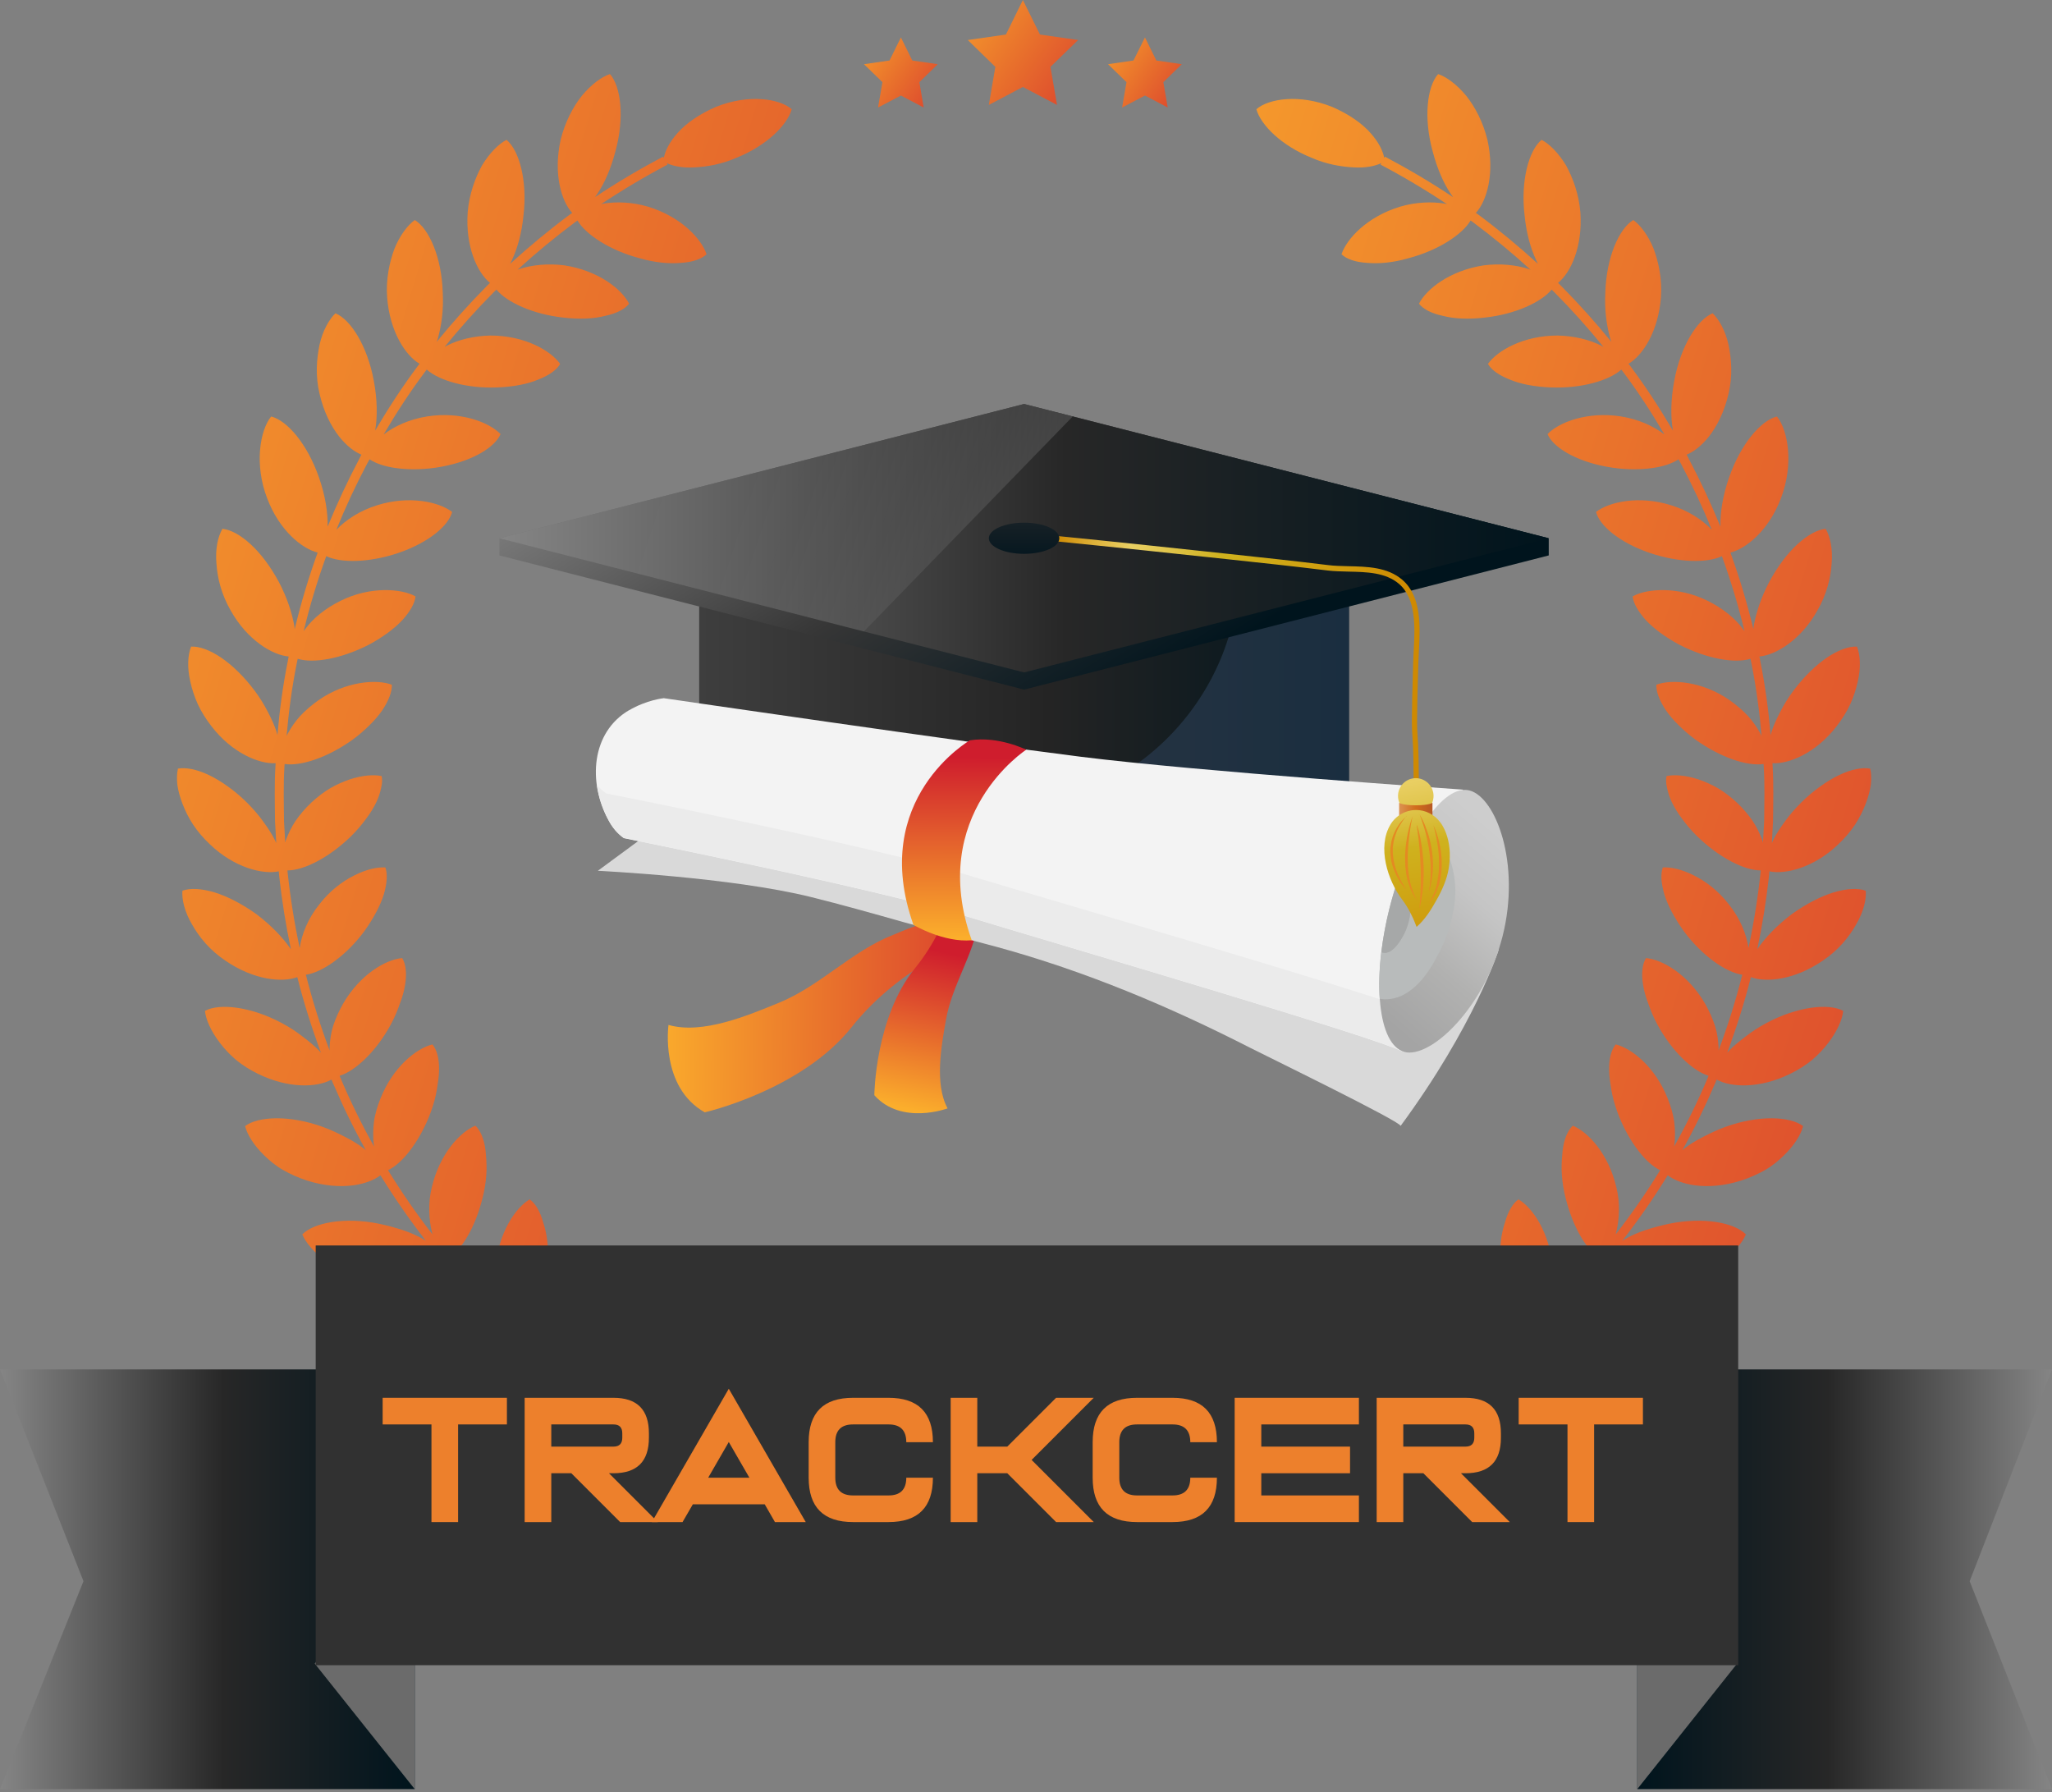 <svg width="631" height="551" viewBox="0 0 631 551" fill="none" xmlns="http://www.w3.org/2000/svg">
<rect x="0" y="0" width="631" height="551" fill="#808080" stroke="none"/>
<path d="M575.206 236.352C572.719 235.86 569.251 236.536 565.537 238.316C563.664 239.206 561.731 240.373 559.766 241.785C557.771 243.197 555.745 244.885 553.811 246.819C551.878 248.752 550.22 250.686 548.839 252.62C547.427 254.554 546.168 256.457 545.278 258.268C545.125 258.605 545.002 258.912 544.848 259.219C544.971 256.979 545.094 254.769 545.217 252.528C545.278 246.88 545.432 241.232 545.094 235.584C545.094 235.277 545.063 234.97 545.033 234.663C550.036 234.97 558.416 231.563 564.739 223.337C566.458 221.127 567.9 218.825 568.975 216.492C570.018 214.19 570.755 211.888 571.246 209.678C572.29 205.257 572.044 201.359 571.031 198.812C568.484 198.689 565.199 199.886 561.761 202.219C558.354 204.551 554.763 207.989 551.479 212.379C549.852 214.558 548.501 216.768 547.427 218.886C546.322 221.004 545.37 223.061 544.756 224.994C544.634 225.363 544.572 225.67 544.48 226.038C543.835 218.456 542.823 210.875 541.318 203.416C541.318 203.416 541.257 203.17 541.257 203.047C541.196 202.679 541.134 202.311 541.042 201.942C541.042 201.942 541.042 201.881 541.042 201.85C546.046 201.421 553.781 196.786 558.845 187.731C561.669 182.85 562.958 177.755 563.235 173.273C563.634 168.761 562.774 164.955 561.393 162.591C558.876 162.837 555.776 164.525 552.706 167.349C549.637 170.173 546.659 174.102 544.05 178.921C541.503 183.74 540.029 188.375 539.293 192.396C539.231 192.765 539.231 193.102 539.17 193.44C537.267 185.459 534.903 177.601 532.11 169.897C536.99 168.7 543.928 163.021 547.611 153.291C551.663 142.854 549.852 132.295 546.414 128.059C541.441 129.318 535.302 136.501 531.711 146.783C529.746 152.401 528.948 157.649 529.04 161.916C526.155 154.856 522.932 147.95 519.371 141.197C519.371 141.197 519.31 141.074 519.279 141.013C519.065 140.644 518.911 140.245 518.696 139.877H518.665C518.665 139.877 518.635 139.846 518.604 139.816C520.783 138.956 523.208 137.084 525.48 134.26C528.027 131.006 530.268 126.555 531.527 121.092C532.847 115.567 532.448 110.41 531.527 105.99C530.544 101.57 528.58 98.224 526.646 96.321C521.919 98.285 516.854 106.358 514.859 116.978C513.754 122.841 513.693 128.151 514.43 132.387C510.409 125.573 506.111 118.943 501.353 112.589C501.169 112.344 500.985 112.098 500.77 111.852C505.129 109.305 509.948 101.907 510.746 91.44C511.145 85.854 510.071 80.728 508.505 76.492C506.817 72.348 504.454 69.248 502.244 67.651C497.885 70.291 493.987 79.07 493.649 89.844C493.342 95.338 494.048 100.127 495.153 104.056C495.245 104.455 495.399 104.762 495.521 105.13C490.702 99.206 485.607 93.528 480.235 88.094C480.235 88.094 480.02 87.88 479.898 87.757C479.652 87.511 479.407 87.266 479.161 87.02C479.161 87.02 479.1 87.02 479.1 86.989C483.029 83.828 486.712 75.816 485.975 65.288C485.515 59.763 483.735 54.79 481.555 50.831C479.222 47.025 476.46 44.231 474.035 43.003C470.137 46.226 467.558 55.527 468.817 66.209C469.339 71.673 470.689 76.4 472.408 80.052C472.562 80.451 472.776 80.758 472.93 81.127C467.067 75.786 460.959 70.721 454.605 65.994C454.359 65.81 454.114 65.656 453.838 65.472C457.245 61.727 459.67 53.286 457.398 43.003C456.078 37.663 453.653 32.905 450.829 29.405C447.975 25.968 444.813 23.635 442.235 22.775C438.858 26.551 437.692 36.158 440.547 46.533C441.928 51.813 443.892 56.356 446.164 59.671C446.379 60.008 446.593 60.285 446.839 60.622C440.086 56.11 433.057 51.966 425.874 48.16L425.659 48.559C425.23 46.288 423.879 43.648 421.516 40.977C418.784 37.847 414.671 35.053 409.667 32.874C399.507 28.792 390.023 30.357 386.339 33.58C387.69 38.43 394.013 44.753 403.283 48.498C407.887 50.524 412.491 51.291 416.42 51.475C419.766 51.659 422.682 51.138 424.769 50.155L424.524 50.616C431.553 54.33 438.367 58.382 444.997 62.802C444.721 62.74 444.476 62.648 444.199 62.587C440.209 61.973 435.421 62.096 430.448 63.569C420.38 66.669 414.118 73.391 412.522 78.18C414.026 79.623 416.758 80.605 420.349 80.82C423.879 81.127 428.238 80.82 433.18 79.377C442.173 77.013 449.663 72.133 452.211 67.805C452.456 67.959 452.671 68.143 452.917 68.296C459.086 72.9 465.011 77.781 470.689 82.968C470.474 82.876 470.259 82.784 470.014 82.692C466.177 81.464 461.358 80.942 456.262 81.587C445.826 83.183 438.613 88.892 436.341 93.374C437.631 95.031 440.178 96.382 443.708 97.119C447.115 98.009 451.535 98.254 456.6 97.641C465.809 96.658 473.943 92.944 477.135 89.046C477.381 89.291 477.657 89.537 477.902 89.783C483.243 95.154 488.308 100.802 493.097 106.696C492.882 106.573 492.636 106.419 492.421 106.297C488.861 104.455 484.134 103.288 479.007 103.166C468.479 103.166 460.468 107.77 457.552 111.883C458.565 113.725 460.959 115.413 464.274 116.702C467.497 118.084 471.917 118.943 476.951 119.127C486.252 119.495 494.815 117.009 498.56 113.633C498.744 113.848 498.929 114.093 499.082 114.308C503.717 120.478 507.922 126.954 511.821 133.585C508.505 131.037 503.87 128.888 498.376 128.029C488.032 126.433 479.345 129.87 475.877 133.462C477.473 137.329 484.072 141.657 494.017 143.499C498.959 144.42 503.84 144.512 507.953 143.929C511.391 143.468 514.215 142.517 516.149 141.228C516.363 141.627 516.609 142.026 516.824 142.425C520.354 149.086 523.546 155.931 526.401 162.898C523.485 159.859 519.218 157.005 513.846 155.347C503.901 152.216 494.723 154.365 490.794 157.404C491.807 161.456 497.701 166.704 507.247 169.989C516.179 173.028 524.958 173.181 529.501 171.002C532.233 178.553 534.566 186.257 536.438 194.054C536.284 193.808 536.1 193.593 535.916 193.348C533.583 190.156 529.808 187.055 525.142 184.753C520.538 182.451 515.78 181.5 511.698 181.438C507.646 181.377 504.239 182.144 502.059 183.372C502.244 185.459 503.717 187.976 506.05 190.616C508.475 193.225 512.035 195.895 516.455 198.259C524.866 202.556 533.461 204.06 538.28 202.556C538.341 202.955 538.464 203.324 538.525 203.723C540.029 211.182 541.042 218.702 541.687 226.284C541.533 226.007 541.441 225.731 541.288 225.455C540.305 223.705 539.108 221.894 537.543 220.175C535.947 218.456 534.044 216.83 531.926 215.325C527.69 212.348 523.178 210.721 519.157 210.046C515.136 209.371 511.667 209.647 509.334 210.537C509.242 212.624 510.255 215.325 512.189 218.272C513.202 219.746 514.46 221.28 516.026 222.815C517.56 224.35 519.279 225.885 521.336 227.389C529.04 232.914 537.267 235.646 542.301 234.909C542.301 235.216 542.331 235.523 542.362 235.799C542.7 241.355 542.546 246.941 542.485 252.528C542.362 254.707 542.239 256.887 542.117 259.066C542.024 258.759 541.963 258.452 541.84 258.145C541.134 256.273 540.213 254.308 538.924 252.374C537.574 250.441 535.978 248.538 534.074 246.757C532.171 244.977 530.207 243.504 528.242 242.337C526.216 241.171 524.16 240.281 522.257 239.636C518.389 238.377 514.921 238.101 512.465 238.623C512.25 239.636 512.281 240.864 512.619 242.214C512.895 243.596 513.355 245.1 514.123 246.696C514.89 248.292 515.934 250.011 517.254 251.76C518.543 253.51 520.016 255.29 521.827 257.071C528.611 263.701 536.377 267.63 541.441 267.63C541.441 267.722 541.441 267.845 541.411 267.937C540.582 275.856 539.323 283.714 537.666 291.48C537.052 287.305 535.179 282.456 531.557 277.974C528.396 273.892 524.528 270.976 520.876 269.165C517.254 267.323 513.846 266.556 511.329 266.709C510.593 268.673 510.808 271.59 511.79 274.966C512.833 278.373 514.951 282.363 517.837 286.385C523.423 293.905 530.759 299 535.763 299.706C533.767 307.595 531.312 315.391 528.457 323.004C528.457 322.605 528.488 322.206 528.457 321.807C528.334 319.811 528.089 317.693 527.383 315.453C526.646 313.212 525.633 310.91 524.344 308.638C519.095 299.583 511.176 295.01 506.142 294.58C505.037 296.391 504.669 299.246 505.252 302.776C505.528 304.556 506.05 306.49 506.848 308.546C507.554 310.603 508.413 312.721 509.61 314.931C514.031 323.188 520.569 329.327 525.388 330.77C525.326 330.892 525.296 331.015 525.234 331.169C522.165 338.474 518.666 345.595 514.798 352.532C514.859 352.164 514.89 351.796 514.951 351.397C515.136 349.401 515.105 347.222 514.829 344.951C514.552 342.679 513.785 340.193 512.833 337.768C508.966 328.007 501.753 322.328 496.841 321.131C495.491 322.758 494.723 325.521 494.815 329.112C494.815 330.892 495.153 332.949 495.491 335.036C495.828 337.123 496.442 339.395 497.302 341.789C499.021 346.547 501.446 350.813 503.993 354.067C506.173 356.86 508.413 358.794 510.501 359.807C506.295 366.652 501.722 373.252 496.811 379.575C496.872 379.298 496.964 379.022 497.025 378.746C497.486 376.781 497.793 374.633 497.824 372.331C497.885 370.029 497.67 367.604 497.025 364.995C494.601 354.712 488.308 348.02 483.642 346.117C482.108 347.529 480.941 350.2 480.512 353.76C480.327 355.571 480.174 357.536 480.205 359.654C480.266 361.802 480.512 364.135 481.033 366.621C483.029 375.922 487.172 383.504 491.347 386.358C491.04 386.727 490.733 387.126 490.395 387.525C485.576 393.203 480.45 398.606 475.079 403.762C476.767 399.926 477.749 394.922 477.442 389.489C476.491 378.93 471.272 371.318 466.944 368.77C465.225 369.967 463.721 372.453 462.77 375.922C461.634 379.237 461.051 383.596 461.327 388.722C461.695 393.909 462.586 398.514 464.028 402.35C465.256 405.604 466.852 408.213 468.54 409.779C462.586 415.027 456.355 419.969 449.878 424.574C450.001 424.39 450.123 424.236 450.246 424.052C452.241 420.522 453.776 415.948 454.206 410.822C454.697 405.758 453.684 400.846 452.303 397.071C450.86 393.265 448.896 390.379 446.931 388.814C445.028 389.704 443.34 392.16 441.682 395.229C440.086 398.391 438.889 402.657 438.459 407.783C437.446 417.023 439.319 425.648 442.48 429.608C442.358 429.7 442.235 429.761 442.112 429.853C423.48 441.916 403.099 451.217 381.704 457.233L382.472 459.904C403.743 453.918 424.063 444.71 442.665 432.8C442.971 432.616 443.278 432.401 443.616 432.217C443.708 432.155 443.831 432.094 443.923 432.033C443.923 432.033 443.984 431.971 444.015 431.971C446.287 436.453 453.377 441.824 463.783 443.359C469.246 444.034 474.495 443.359 478.793 442.07C483.182 440.842 486.282 438.479 488.001 436.391C486.835 434.12 484.134 431.879 480.389 430.099C476.613 428.257 471.978 427.091 466.453 426.354C460.989 425.709 456.109 425.986 452.211 426.937C451.75 427.029 451.351 427.152 450.922 427.275C457.674 422.486 464.182 417.36 470.382 411.866C471.733 413.769 474.066 415.703 477.35 417.238C481.095 419.018 486.098 420.338 491.592 420.154C497.118 420.031 502.244 418.65 506.357 416.746C510.286 414.659 513.202 412.05 514.583 409.717C511.606 405.604 502.52 402.412 491.838 403.026C485.73 403.149 480.573 404.376 476.644 406.095C482.169 400.816 487.449 395.229 492.421 389.428C492.421 389.428 492.452 389.397 492.483 389.366C492.79 388.998 493.097 388.66 493.403 388.292H493.373C493.373 388.292 493.373 388.231 493.403 388.231C496.872 391.853 505.436 395.045 515.596 393.234C518.328 392.774 520.937 392.037 523.331 391.085C525.725 390.134 527.905 388.998 529.685 387.678C533.307 385.038 535.824 382.061 536.868 379.544C533.338 375.922 523.853 374.111 513.294 376.26C510.685 376.812 508.168 377.487 505.866 378.255C503.564 379.022 501.538 379.943 499.757 380.956C499.42 381.14 499.143 381.355 498.837 381.539C503.87 375.063 508.536 368.34 512.833 361.373C514.675 362.785 517.591 363.951 521.09 364.442C525.173 364.995 530.115 364.688 535.456 362.969C538.126 362.109 540.582 361.004 542.822 359.715C545.063 358.426 546.874 356.891 548.501 355.326C551.724 352.195 553.811 348.88 554.456 346.24C550.435 343.201 540.735 342.802 530.575 346.485C527.997 347.406 525.787 348.511 523.607 349.616C521.428 350.721 519.525 351.918 517.929 353.146C517.714 353.33 517.53 353.484 517.315 353.668C520.998 347.099 524.313 340.316 527.26 333.409H527.291C527.444 333.072 527.567 332.703 527.721 332.335C527.751 332.243 527.813 332.151 527.843 332.028C527.843 332.028 527.843 331.967 527.874 331.936C532.294 334.392 541.042 334.791 550.466 330.186C552.983 328.959 555.315 327.485 557.28 325.858C559.183 324.232 560.841 322.451 562.191 320.671C564.923 317.11 566.519 313.55 566.795 310.818C562.375 308.393 552.706 309.467 543.16 314.563C540.766 315.852 538.648 317.233 536.776 318.706C534.872 320.149 533.092 321.592 531.68 323.065C531.465 323.28 531.343 323.464 531.128 323.679C533.952 316.067 536.407 308.331 538.402 300.443C543.129 302.192 551.878 301.302 560.503 295.378C565.23 292.217 568.545 288.196 570.755 284.267C573.057 280.368 573.947 276.593 573.732 273.861C571.338 273.001 567.839 273.186 563.849 274.383C559.889 275.611 555.5 277.851 551.018 281.044C546.383 284.543 542.761 288.349 540.367 291.879C541.932 284.481 543.129 276.992 543.958 269.502C544.02 269.103 544.05 268.673 544.081 268.244C544.081 268.152 544.081 268.09 544.081 267.998C544.081 267.998 544.081 267.937 544.081 267.906C548.992 268.95 557.771 266.801 565.23 259.649C567.256 257.746 569.036 255.659 570.448 253.541C571.829 251.423 572.904 249.243 573.702 247.156C574.5 245.069 575.052 243.043 575.298 241.201C575.482 239.36 575.421 237.733 575.114 236.382L575.206 236.352Z" fill="url(#paint0_linear_54_1344)"/>
<path d="M54.587 236.352C57.073 235.86 60.542 236.536 64.256 238.316C66.128 239.206 68.062 240.373 70.026 241.785C72.022 243.197 74.048 244.885 75.981 246.819C77.915 248.752 79.573 250.686 80.954 252.62C82.366 254.554 83.624 256.457 84.515 258.268C84.668 258.606 84.791 258.912 84.944 259.219C84.822 256.979 84.699 254.769 84.576 252.528C84.515 246.88 84.361 241.232 84.699 235.584C84.699 235.277 84.73 234.97 84.76 234.663C79.757 234.97 71.377 231.563 65.054 223.337C63.335 221.127 61.892 218.825 60.818 216.492C59.774 214.19 59.038 211.888 58.547 209.678C57.503 205.258 57.748 201.359 58.761 198.812C61.309 198.689 64.594 199.886 68.031 202.219C71.439 204.552 75.03 207.989 78.314 212.379C79.941 214.558 81.292 216.768 82.366 218.886C83.471 221.004 84.422 223.061 85.036 224.994C85.159 225.363 85.221 225.67 85.313 226.038C85.957 218.456 86.97 210.875 88.474 203.416C88.474 203.416 88.536 203.17 88.536 203.047C88.597 202.679 88.658 202.311 88.751 201.942C88.751 201.942 88.751 201.881 88.751 201.85C83.747 201.421 76.012 196.786 70.947 187.731C68.123 182.85 66.834 177.755 66.558 173.273C66.159 168.761 67.018 164.955 68.4 162.591C70.917 162.837 74.017 164.525 77.086 167.349C80.156 170.173 83.133 174.102 85.742 178.921C88.29 183.74 89.763 188.375 90.5 192.396C90.561 192.765 90.561 193.102 90.623 193.44C92.526 185.459 94.889 177.601 97.683 169.897C92.802 168.7 85.865 163.021 82.182 153.291C78.13 142.854 79.941 132.295 83.379 128.059C88.352 129.318 94.49 136.501 98.082 146.783C100.046 152.401 100.844 157.649 100.752 161.916C103.638 154.856 106.861 147.95 110.421 141.197C110.421 141.197 110.483 141.074 110.513 141.013C110.697 140.644 110.882 140.245 111.097 139.877H111.127C111.127 139.877 111.158 139.846 111.189 139.816C109.009 138.956 106.584 137.084 104.313 134.26C101.765 131.006 99.525 126.555 98.266 121.092C96.946 115.567 97.345 110.41 98.266 105.99C99.248 101.57 101.213 98.224 103.146 96.321C107.874 98.285 112.938 106.358 114.933 116.979C116.038 122.841 116.1 128.152 115.363 132.387C119.384 125.573 123.681 118.943 128.439 112.589C128.623 112.344 128.808 112.098 129.022 111.852C124.664 109.305 119.845 101.907 119.047 91.44C118.648 85.854 119.722 80.728 121.287 76.492C122.976 72.348 125.339 69.248 127.549 67.652C131.908 70.291 135.806 79.07 136.144 89.844C136.451 95.338 135.745 100.127 134.64 104.056C134.548 104.455 134.394 104.762 134.271 105.13C139.09 99.206 144.186 93.528 149.557 88.094C149.557 88.094 149.772 87.88 149.895 87.757C150.141 87.511 150.386 87.266 150.632 87.02C150.632 87.02 150.693 87.02 150.693 86.989C146.764 83.828 143.081 75.817 143.817 65.288C144.278 59.763 146.058 54.79 148.238 50.831C150.57 47.025 153.333 44.231 155.758 43.003C159.656 46.226 162.234 55.527 160.976 66.209C160.454 71.673 159.104 76.4 157.385 80.052C157.231 80.451 157.016 80.758 156.863 81.127C162.726 75.786 168.834 70.721 175.188 65.994C175.433 65.81 175.679 65.656 175.955 65.472C172.548 61.727 170.123 53.286 172.395 43.003C173.714 37.663 176.139 32.905 178.963 29.405C181.818 25.968 184.98 23.635 187.558 22.775C190.934 26.551 192.101 36.158 189.246 46.533C187.865 51.813 185.9 56.356 183.629 59.671C183.414 60.008 183.199 60.285 182.954 60.622C189.707 56.11 196.736 51.966 203.918 48.16L204.133 48.559C204.563 46.288 205.914 43.648 208.277 40.978C211.009 37.847 215.122 35.053 220.125 32.874C230.285 28.792 239.77 30.357 243.454 33.58C242.103 38.43 235.78 44.753 226.51 48.498C221.906 50.524 217.301 51.291 213.372 51.475C210.027 51.659 207.111 51.138 205.023 50.155L205.269 50.616C198.24 54.33 191.425 58.382 184.795 62.802C185.072 62.74 185.317 62.648 185.593 62.587C189.584 61.973 194.372 62.096 199.345 63.569C209.413 66.669 215.675 73.391 217.271 78.18C215.767 79.623 213.035 80.605 209.443 80.82C205.914 81.127 201.555 80.82 196.613 79.377C187.619 77.014 180.13 72.133 177.582 67.805C177.336 67.959 177.122 68.143 176.876 68.296C170.706 72.9 164.782 77.781 159.104 82.968C159.318 82.876 159.533 82.784 159.779 82.692C163.616 81.464 168.435 80.942 173.53 81.587C183.967 83.183 191.18 88.892 193.451 93.374C192.162 95.032 189.614 96.382 186.085 97.119C182.677 98.009 178.257 98.254 173.193 97.641C163.984 96.658 155.85 92.944 152.658 89.046C152.412 89.292 152.136 89.537 151.89 89.783C146.549 95.154 141.485 100.802 136.696 106.696C136.911 106.573 137.157 106.419 137.371 106.297C140.932 104.455 145.659 103.289 150.785 103.166C161.314 103.166 169.325 107.77 172.241 111.883C171.228 113.725 168.834 115.413 165.519 116.702C162.296 118.084 157.876 118.943 152.842 119.127C143.541 119.496 134.977 117.009 131.232 113.633C131.048 113.848 130.864 114.093 130.711 114.308C126.076 120.478 121.87 126.954 117.972 133.585C121.287 131.037 125.922 128.888 131.417 128.029C141.761 126.433 150.448 129.87 153.916 133.462C152.32 137.329 145.721 141.657 135.775 143.499C130.833 144.42 125.953 144.512 121.84 143.929C118.402 143.468 115.578 142.517 113.644 141.228C113.429 141.627 113.184 142.026 112.969 142.425C109.439 149.086 106.247 155.931 103.423 162.898C106.339 159.86 110.605 157.005 115.977 155.347C125.922 152.216 135.1 154.365 139.029 157.404C138.016 161.456 132.123 166.705 122.576 169.989C113.644 173.028 104.865 173.181 100.323 171.002C97.591 178.553 95.258 186.257 93.385 194.054C93.539 193.808 93.723 193.593 93.907 193.348C96.24 190.156 100.016 187.055 104.681 184.753C109.286 182.451 114.043 181.5 118.126 181.438C122.177 181.377 125.585 182.144 127.764 183.372C127.58 185.459 126.137 187.976 123.774 190.616C121.349 193.225 117.788 195.896 113.368 198.259C104.958 202.556 96.363 204.06 91.544 202.556C91.482 202.955 91.36 203.324 91.298 203.723C89.794 211.182 88.781 218.702 88.137 226.284C88.29 226.007 88.382 225.731 88.536 225.455C89.518 223.705 90.715 221.894 92.28 220.175C93.877 218.456 95.78 216.83 97.898 215.326C102.134 212.348 106.646 210.721 110.667 210.046C114.688 209.371 118.156 209.647 120.489 210.537C120.581 212.624 119.568 215.325 117.635 218.272C116.622 219.746 115.363 221.28 113.798 222.815C112.263 224.35 110.544 225.885 108.487 227.389C100.783 232.914 92.557 235.646 87.523 234.909C87.523 235.216 87.492 235.523 87.461 235.799C87.124 241.355 87.277 246.941 87.338 252.528C87.461 254.707 87.584 256.887 87.707 259.066C87.799 258.759 87.86 258.452 87.983 258.145C88.689 256.273 89.61 254.308 90.899 252.374C92.25 250.441 93.846 248.538 95.749 246.757C97.652 244.977 99.617 243.504 101.581 242.337C103.607 241.171 105.663 240.281 107.567 239.636C111.434 238.377 114.903 238.101 117.358 238.623C117.573 239.636 117.542 240.864 117.205 242.214C116.929 243.596 116.468 245.1 115.701 246.696C114.933 248.292 113.89 250.011 112.57 251.761C111.281 253.51 109.807 255.29 107.996 257.071C101.213 263.701 93.447 267.63 88.382 267.63C88.382 267.722 88.382 267.845 88.413 267.937C89.242 275.856 90.5 283.714 92.158 291.48C92.772 287.305 94.644 282.456 98.266 277.974C101.428 273.892 105.295 270.976 108.948 269.165C112.57 267.323 115.977 266.556 118.494 266.709C119.231 268.673 119.016 271.59 118.034 274.966C116.99 278.373 114.872 282.363 111.987 286.385C106.4 293.905 99.064 299 94.061 299.706C96.056 307.595 98.511 315.391 101.366 323.004C101.366 322.605 101.335 322.206 101.366 321.807C101.489 319.811 101.735 317.693 102.441 315.453C103.177 313.212 104.19 310.91 105.479 308.638C110.728 299.583 118.648 295.01 123.681 294.58C124.787 296.391 125.155 299.246 124.572 302.776C124.295 304.556 123.774 306.49 122.976 308.546C122.27 310.603 121.41 312.721 120.213 314.931C115.793 323.188 109.255 329.327 104.436 330.77C104.497 330.892 104.528 331.015 104.589 331.169C107.659 338.474 111.158 345.595 115.025 352.532C114.964 352.164 114.933 351.796 114.872 351.397C114.688 349.402 114.719 347.222 114.995 344.951C115.271 342.679 116.038 340.193 116.99 337.768C120.858 328.007 128.071 322.328 132.982 321.131C134.333 322.758 135.1 325.521 135.008 329.112C135.008 330.892 134.67 332.949 134.333 335.036C133.995 337.123 133.381 339.395 132.522 341.789C130.803 346.547 128.378 350.813 125.83 354.067C123.651 356.86 121.41 358.794 119.323 359.807C123.528 366.652 128.102 373.252 133.013 379.575C132.951 379.298 132.859 379.022 132.798 378.746C132.337 376.781 132.031 374.633 132 372.331C131.938 370.029 132.153 367.604 132.798 364.995C135.223 354.712 141.515 348.02 146.181 346.117C147.716 347.529 148.882 350.2 149.312 353.76C149.496 355.571 149.65 357.536 149.619 359.654C149.557 361.802 149.312 364.135 148.79 366.621C146.795 375.922 142.651 383.504 138.477 386.358C138.783 386.727 139.09 387.126 139.428 387.525C144.247 393.203 149.373 398.606 154.745 403.762C153.057 399.926 152.074 394.922 152.381 389.489C153.333 378.93 158.551 371.318 162.879 368.77C164.598 369.967 166.102 372.453 167.054 375.922C168.189 379.237 168.773 383.596 168.496 388.722C168.128 393.909 167.238 398.514 165.795 402.35C164.567 405.604 162.971 408.213 161.283 409.779C167.238 415.028 173.469 419.969 179.946 424.574C179.823 424.39 179.7 424.236 179.577 424.052C177.582 420.522 176.047 415.948 175.618 410.822C175.126 405.758 176.139 400.846 177.521 397.071C178.963 393.265 180.928 390.379 182.892 388.814C184.795 389.704 186.484 392.16 188.141 395.229C189.737 398.391 190.934 402.657 191.364 407.784C192.377 417.023 190.505 425.648 187.343 429.608C187.466 429.7 187.589 429.761 187.711 429.853C206.343 441.916 226.725 451.217 248.119 457.233L247.352 459.904C226.08 453.918 205.76 444.71 187.159 432.8C186.852 432.616 186.545 432.401 186.207 432.217C186.115 432.155 185.992 432.094 185.9 432.033C185.9 432.033 185.839 431.971 185.808 431.971C183.537 436.453 176.446 441.824 166.041 443.359C160.577 444.034 155.328 443.359 151.031 442.07C146.641 440.842 143.541 438.479 141.822 436.391C142.989 434.12 145.69 431.879 149.435 430.099C153.21 428.257 157.845 427.091 163.37 426.354C168.834 425.709 173.714 425.986 177.613 426.937C178.073 427.029 178.472 427.152 178.902 427.275C172.149 422.486 165.642 417.36 159.441 411.866C158.091 413.769 155.758 415.703 152.473 417.238C148.729 419.018 143.725 420.338 138.231 420.154C132.706 420.031 127.58 418.65 123.467 416.746C119.538 414.659 116.622 412.05 115.24 409.717C118.218 405.604 127.304 402.412 137.985 403.026C144.094 403.149 149.25 404.376 153.179 406.095C147.654 400.816 142.375 395.229 137.402 389.428C137.402 389.428 137.371 389.397 137.341 389.366C137.034 388.998 136.727 388.66 136.42 388.292H136.451C136.451 388.292 136.451 388.231 136.42 388.231C132.951 391.853 124.387 395.045 114.227 393.234C111.496 392.774 108.886 392.037 106.492 391.085C104.098 390.134 101.919 388.998 100.138 387.678C96.516 385.038 93.999 382.061 92.956 379.544C96.486 375.922 105.97 374.111 116.53 376.26C119.139 376.812 121.656 377.487 123.958 378.255C126.26 379.022 128.286 379.943 130.066 380.956C130.404 381.14 130.68 381.355 130.987 381.539C125.953 375.063 121.287 368.34 116.99 361.373C115.148 362.785 112.232 363.951 108.733 364.442C104.651 364.995 99.709 364.688 94.368 362.969C91.697 362.109 89.242 361.004 87.001 359.715C84.76 358.426 82.949 356.891 81.322 355.326C78.099 352.195 76.012 348.88 75.368 346.24C79.388 343.201 89.088 342.802 99.248 346.485C101.827 347.406 104.037 348.511 106.216 349.616C108.395 350.721 110.298 351.918 111.895 353.146C112.109 353.33 112.294 353.484 112.508 353.668C108.825 347.099 105.51 340.316 102.563 333.409H102.533C102.379 333.072 102.256 332.703 102.103 332.335C102.072 332.243 102.011 332.151 101.98 332.028C101.98 332.028 101.98 331.967 101.949 331.936C97.529 334.392 88.781 334.791 79.358 330.186C76.841 328.959 74.508 327.485 72.543 325.858C70.64 324.232 68.983 322.451 67.632 320.671C64.9 317.11 63.304 313.55 63.028 310.818C67.448 308.393 77.117 309.467 86.663 314.563C89.058 315.852 91.175 317.233 93.048 318.706C94.951 320.149 96.731 321.592 98.143 323.065C98.358 323.28 98.481 323.464 98.696 323.679C95.872 316.067 93.416 308.332 91.421 300.443C86.694 302.193 77.946 301.302 69.32 295.378C64.594 292.217 61.278 288.196 59.068 284.267C56.766 280.368 55.876 276.593 56.091 273.861C58.485 273.002 61.984 273.186 65.975 274.383C69.934 275.611 74.324 277.851 78.805 281.044C83.44 284.543 87.062 288.349 89.457 291.879C87.891 284.481 86.694 276.992 85.865 269.502C85.804 269.103 85.773 268.673 85.742 268.244C85.742 268.152 85.742 268.09 85.742 267.998C85.742 267.998 85.742 267.937 85.742 267.906C80.831 268.95 72.052 266.801 64.594 259.649C62.568 257.746 60.787 255.659 59.375 253.541C57.994 251.423 56.92 249.244 56.122 247.156C55.324 245.069 54.771 243.043 54.526 241.201C54.341 239.36 54.403 237.733 54.71 236.382L54.587 236.352Z" fill="url(#paint1_linear_54_1344)"/>
<path d="M314.543 0L319.792 10.62L331.518 12.309L323.015 20.566L325.041 32.261L314.543 26.735L304.076 32.261L306.071 20.566L297.6 12.309L309.325 10.62L314.543 0Z" fill="url(#paint2_linear_54_1344)"/>
<path d="M277.034 11.511L280.533 18.601L288.36 19.737L282.713 25.262L284.032 33.058L277.034 29.375L270.005 33.058L271.355 25.262L265.677 19.737L273.535 18.601L277.034 11.511Z" fill="url(#paint3_linear_54_1344)"/>
<path d="M352.083 11.511L355.583 18.601L363.41 19.737L357.731 25.262L359.082 33.058L352.083 29.375L345.054 33.058L346.405 25.262L340.726 19.737L348.553 18.601L352.083 11.511Z" fill="url(#paint4_linear_54_1344)"/>
<path d="M314.912 165.499L214.999 177.439V241.377C214.999 241.377 246.462 271.581 318.564 271.581C390.667 271.581 414.824 241.377 414.824 241.377V177.439L314.912 165.499Z" fill="url(#paint5_linear_54_1344)"/>
<g style="mix-blend-mode:overlay" opacity="0.6">
<path d="M312.978 248.468C303.217 249.389 292.289 249.941 280.103 249.941C254.074 249.941 233.785 247.424 218.406 244.232C228.29 251.721 260.029 271.643 318.564 271.643C390.667 271.643 414.824 241.439 414.824 241.439V177.532L381.182 173.51C381.182 212.37 351.654 244.907 312.978 248.529V248.468Z" fill="#2C4057"/>
</g>
<path d="M314.912 124.214L153.578 165.499V170.778L314.912 212.032L476.245 170.778V165.499L314.912 124.214Z" fill="url(#paint6_linear_54_1344)"/>
<path d="M314.912 124.214L153.578 165.499L314.912 206.753L476.245 165.499L314.912 124.214Z" fill="url(#paint7_linear_54_1344)"/>
<path style="mix-blend-mode:lighten" opacity="0.4" d="M265.646 194.168L329.86 128.051L314.912 124.214L153.578 165.499L265.646 194.168Z" fill="url(#paint8_linear_54_1344)"/>
<path d="M216.771 341.995C216.771 341.995 246.453 335.211 261.862 315.843C277.27 296.474 298.818 289.138 298.818 289.138L287.277 283.951C284.821 282.846 276.964 286.529 274.723 287.419C261.892 292.422 252.315 303.104 239.454 308.353C229.969 312.221 216.034 318.145 205.567 315.137C205.567 315.137 202.866 334.229 216.74 342.026L216.771 341.995Z" fill="url(#paint9_linear_54_1344)"/>
<path d="M268.86 336.747C268.86 336.747 269.075 312.835 281.322 297.764C293.57 282.693 295.565 264.92 295.565 264.92L301.489 272.87C302.747 274.559 301.243 281.219 300.967 283.092C299.31 293.774 292.71 302.921 290.868 313.664C289.487 321.583 287.308 333.278 291.39 340.799C291.39 340.799 277.209 346.078 268.891 336.777L268.86 336.747Z" fill="url(#paint10_linear_54_1344)"/>
<path d="M460.827 292.116C460.827 292.116 453.491 315.198 430.684 346.2C431.114 345.003 387.865 323.946 384.673 322.289C359.441 309.397 333.719 298.592 306.462 291.133C296.885 288.524 287.277 286.192 277.7 283.49C268.277 280.82 258.884 278.18 249.399 275.817C224.813 269.708 183.835 267.744 183.835 267.744L199.305 256.356L406.159 284.166L429.641 253.655L460.858 292.116H460.827Z" fill="#D9D9D9"/>
<path d="M193.381 218.417C198.937 215.163 204.124 214.672 204.124 214.672C204.124 214.672 296.394 228.178 332.43 232.69C368.496 237.202 449.9 242.789 449.9 242.789L431.022 323.21C422.427 318.759 326.321 290.612 297.437 281.833C268.553 273.054 191.815 257.707 191.815 257.707C189.79 256.264 188.286 254.392 187.181 252.335C180.642 240.425 181.901 225.17 193.35 218.417H193.381Z" fill="#F3F3F3"/>
<path d="M183.497 241.254C184.326 242.267 185.308 243.188 186.413 243.955C186.413 243.955 266.957 259.855 297.253 268.972C325.308 277.413 413.925 303.135 433.999 310.563L431.053 323.179C422.458 318.728 326.352 290.581 297.468 281.802C268.584 273.023 191.846 257.676 191.846 257.676C189.82 256.233 188.316 254.361 187.211 252.304C185.277 248.805 184.05 244.999 183.528 241.223L183.497 241.254Z" fill="#EBEBEB"/>
<path d="M431.789 323.425C439.862 325.635 456.53 309.919 462.085 287.726C467.641 265.534 460.029 245.275 451.956 243.065C443.883 240.855 432.833 257.093 427.277 279.254C421.721 301.447 423.747 321.214 431.82 323.394L431.789 323.425Z" fill="url(#paint11_linear_54_1344)"/>
<g style="mix-blend-mode:multiply">
<path d="M424.76 292.791C425.098 292.883 425.436 292.944 425.804 292.944C427.83 292.944 429.702 290.796 431.298 288.003C434.859 281.771 434.583 274.036 430.746 267.928C432.649 262.771 434.828 258.167 437.161 254.361H437.315C437.315 254.361 445.94 257.093 447.382 271.212C447.628 273.576 447.536 275.909 447.229 278.149C447.229 278.149 446.37 286.13 442.103 293.65C435.289 307.218 427.676 307.709 424.269 307.095C423.962 302.859 424.116 298.009 424.76 292.791Z" fill="#B8BBBB"/>
<path d="M425.804 292.975C425.435 292.975 425.067 292.913 424.76 292.821C425.282 288.524 426.111 283.95 427.277 279.285C428.29 275.294 429.457 271.488 430.776 267.958C434.583 274.036 434.859 281.771 431.329 288.033C429.733 290.826 427.86 293.005 425.835 292.975H425.804Z" fill="#A6A8A8"/>
</g>
<path d="M298.297 227.625C306.983 226.244 315.578 230.511 315.578 230.511C315.578 230.511 284.975 250.309 298.818 289.108C290.162 289.875 280.893 284.381 280.893 284.381C267.08 245.582 298.297 227.595 298.297 227.595V227.625Z" fill="url(#paint12_linear_54_1344)"/>
<path d="M436.28 251.69L434.622 251.629C434.622 251.629 434.837 244.569 434.622 233.335C434.561 229.713 434.438 228.147 434.346 226.766C434.131 223.85 434.008 221.947 434.561 203.561C434.592 202.486 434.653 201.351 434.714 200.184C435.113 193.032 435.574 184.131 430.202 179.526C426.089 175.996 420.257 175.874 414.609 175.751C412.399 175.689 410.281 175.659 408.286 175.413C398.034 174.155 387.567 173.019 377.468 171.945L369.948 171.147C345.238 168.476 324.028 166.389 323.813 166.358L323.967 164.701C324.182 164.701 345.392 166.819 370.101 169.489L377.591 170.287C387.69 171.361 398.157 172.497 408.439 173.756C410.343 174.001 412.399 174.032 414.579 174.093C420.503 174.216 426.642 174.37 431.215 178.268C437.201 183.394 436.71 192.756 436.311 200.276C436.249 201.443 436.188 202.548 436.157 203.622C435.605 221.916 435.727 223.819 435.942 226.674C436.034 228.086 436.157 229.651 436.219 233.335C436.433 244.631 436.219 251.66 436.219 251.721L436.28 251.69Z" fill="url(#paint13_linear_54_1344)"/>
<path d="M325.747 165.498C325.747 168.138 320.897 170.287 314.912 170.287C308.926 170.287 304.076 168.138 304.076 165.498C304.076 162.859 308.926 160.71 314.912 160.71C320.897 160.71 325.747 162.859 325.747 165.498Z" fill="url(#paint14_linear_54_1344)"/>
<path d="M440.823 244.723C440.823 247.731 438.367 250.186 435.359 250.186C432.351 250.186 429.895 247.731 429.895 244.723C429.895 241.715 432.351 239.259 435.359 239.259C438.367 239.259 440.823 241.715 440.823 244.723Z" fill="url(#paint15_linear_54_1344)"/>
<path d="M435.359 247.608C431.062 247.608 430.233 246.81 430.233 246.81V251.261H440.485V246.81C440.485 246.81 439.656 247.608 435.359 247.608Z" fill="url(#paint16_linear_54_1344)"/>
<path d="M442.818 252.765C441.099 250.462 438.367 249.05 435.451 249.05C432.228 249.05 429.159 250.8 427.532 253.593C423.48 260.438 426.672 270.629 431.123 276.523C431.399 276.891 431.645 277.229 431.891 277.597C431.952 277.689 432.013 277.781 432.075 277.873C432.259 278.149 432.443 278.456 432.627 278.733C432.658 278.794 432.719 278.886 432.75 278.947C432.934 279.254 433.118 279.592 433.303 279.899C433.303 279.93 433.333 279.96 433.364 280.022C433.548 280.39 433.763 280.758 433.916 281.096C434.622 282.477 435.175 283.828 435.605 284.994C438.183 282.754 439.994 279.838 441.652 276.891C443.401 273.791 444.905 270.537 445.488 267.007C447.023 257.614 442.818 252.734 442.818 252.765Z" fill="url(#paint17_linear_54_1344)"/>
<g style="mix-blend-mode:darken">
<path d="M432.566 250.862C432.566 250.862 432.289 251.138 431.86 251.691C431.43 252.243 430.878 253.041 430.294 254.054C429.987 254.545 429.742 255.128 429.466 255.742C429.343 256.049 429.251 256.387 429.128 256.694C429.005 257.031 428.882 257.369 428.821 257.707C428.729 258.044 428.637 258.413 428.545 258.781C428.483 259.149 428.453 259.518 428.391 259.886L428.299 260.439V261.022V262.188C428.361 262.956 428.422 263.723 428.545 264.46C428.729 265.196 428.852 265.933 429.066 266.639C429.312 267.314 429.558 267.99 429.772 268.634C430.049 269.248 430.356 269.801 430.601 270.353C430.724 270.629 430.847 270.875 430.97 271.12C431.092 271.366 431.246 271.581 431.369 271.765C431.614 272.164 431.829 272.532 432.013 272.839C432.351 273.453 432.566 273.791 432.566 273.791C432.566 273.791 432.32 273.484 431.89 272.932C431.676 272.655 431.43 272.318 431.123 271.949C430.97 271.765 430.816 271.55 430.663 271.335C430.54 271.09 430.386 270.844 430.233 270.599C429.926 270.077 429.588 269.524 429.281 268.91C429.005 268.266 428.729 267.621 428.422 266.915C428.176 266.209 427.992 265.442 427.808 264.675C427.685 263.876 427.593 263.078 427.532 262.28V261.053L427.593 260.439L427.685 259.855C427.747 259.456 427.808 259.057 427.869 258.689C427.992 258.321 428.084 257.952 428.176 257.584C428.268 257.216 428.391 256.878 428.545 256.54C428.698 256.203 428.821 255.865 428.974 255.558C429.312 254.944 429.588 254.361 429.957 253.87C430.264 253.348 430.632 252.918 430.939 252.55C431.246 252.182 431.553 251.875 431.798 251.629C432.289 251.138 432.627 250.892 432.627 250.892L432.566 250.862Z" fill="#E48A22"/>
</g>
<g style="mix-blend-mode:darken">
<path d="M434.407 250.862C434.407 250.862 434.315 251.261 434.162 251.997C434.101 252.366 434.008 252.796 433.916 253.287C433.824 253.778 433.732 254.361 433.64 254.975C433.456 256.203 433.272 257.645 433.118 259.211C433.026 259.978 432.995 260.776 432.934 261.605C432.873 262.403 432.873 263.232 432.873 264.061C432.873 264.889 432.934 265.718 432.934 266.516C433.026 267.314 433.057 268.112 433.18 268.88C433.333 269.647 433.395 270.384 433.579 271.059C433.763 271.734 433.916 272.41 434.101 272.993C434.315 273.576 434.53 274.098 434.684 274.589C434.837 275.08 435.083 275.449 435.236 275.786C435.574 276.431 435.758 276.83 435.758 276.83C435.758 276.83 435.512 276.492 435.113 275.878C434.929 275.571 434.622 275.203 434.407 274.743C434.193 274.282 433.916 273.76 433.671 273.177C433.456 272.594 433.241 271.919 432.996 271.243C432.781 270.537 432.658 269.801 432.474 269.003C432.351 268.235 432.259 267.406 432.167 266.578C432.167 265.749 432.075 264.889 432.075 264.061C432.075 263.232 432.075 262.372 432.167 261.544C432.228 260.715 432.29 259.917 432.412 259.119C432.504 258.321 432.658 257.584 432.781 256.878C432.903 256.172 433.057 255.497 433.21 254.883C433.487 253.655 433.824 252.642 434.039 251.967C434.254 251.261 434.438 250.892 434.438 250.892L434.407 250.862Z" fill="#E48A22"/>
</g>
<g style="mix-blend-mode:darken">
<path d="M435.758 253.808C435.758 253.808 435.881 254.177 436.096 254.883C436.28 255.558 436.556 256.54 436.771 257.737C436.894 258.32 436.986 258.996 437.109 259.671C437.201 260.377 437.354 261.083 437.416 261.85C437.6 263.354 437.723 264.981 437.784 266.608C437.815 267.406 437.784 268.235 437.784 269.033C437.784 269.831 437.723 270.629 437.692 271.397C437.692 272.164 437.569 272.901 437.508 273.576C437.446 274.282 437.354 274.926 437.262 275.54C437.109 276.737 436.894 277.75 436.74 278.426C436.587 279.132 436.495 279.5 436.495 279.5C436.495 279.5 436.495 279.101 436.556 278.395C436.556 278.057 436.618 277.628 436.648 277.136C436.648 276.645 436.71 276.093 436.74 275.479C436.771 274.865 436.832 274.22 436.832 273.545C436.832 272.839 436.894 272.133 436.894 271.366C436.894 270.598 436.894 269.831 436.894 269.033C436.894 268.235 436.894 267.437 436.832 266.639C436.802 265.043 436.679 263.416 436.587 261.912C436.464 260.408 436.341 258.996 436.188 257.799C436.034 256.601 435.912 255.589 435.819 254.883C435.697 254.177 435.635 253.778 435.635 253.778L435.758 253.808Z" fill="#E48A22"/>
</g>
<g style="mix-blend-mode:darken">
<path d="M436.587 250.524C436.587 250.524 436.802 250.831 437.109 251.445C437.416 252.028 437.876 252.887 438.275 253.962C438.705 255.036 439.165 256.294 439.534 257.676C439.687 258.382 439.902 259.088 440.025 259.824C440.178 260.561 440.301 261.328 440.393 262.096C440.516 262.863 440.547 263.631 440.608 264.367C440.669 265.135 440.639 265.871 440.639 266.577C440.639 267.283 440.577 267.989 440.516 268.664C440.485 269.002 440.454 269.309 440.424 269.616C440.362 269.923 440.332 270.23 440.27 270.506C440.178 271.059 440.086 271.581 439.994 272.041C439.871 272.501 439.779 272.87 439.687 273.207C439.503 273.852 439.411 274.22 439.411 274.22C439.411 274.22 439.472 273.852 439.534 273.177C439.595 272.839 439.626 272.44 439.718 271.98C439.748 271.519 439.81 270.997 439.841 270.445C439.841 270.169 439.902 269.862 439.933 269.555C439.933 269.248 439.933 268.941 439.933 268.603C439.933 267.959 439.963 267.283 439.933 266.577C439.933 265.871 439.902 265.135 439.81 264.398C439.748 263.661 439.687 262.925 439.564 262.157C439.503 261.42 439.349 260.653 439.227 259.947C439.104 259.21 438.95 258.504 438.797 257.798C438.613 257.123 438.49 256.448 438.306 255.803C438.122 255.189 437.968 254.575 437.784 254.054C437.446 252.979 437.139 252.058 436.925 251.445C436.679 250.831 436.556 250.462 436.556 250.462L436.587 250.524Z" fill="#E48A22"/>
</g>
<g style="mix-blend-mode:darken">
<path d="M440.823 253.809C440.823 253.809 441.529 255.22 442.173 257.492C442.327 258.075 442.511 258.658 442.634 259.334C442.787 259.978 442.941 260.684 443.033 261.421C443.156 262.158 443.217 262.894 443.278 263.692C443.309 264.46 443.34 265.258 443.34 266.056C443.278 266.854 443.309 267.621 443.186 268.419C443.094 269.187 443.002 269.954 442.818 270.66C442.664 271.397 442.511 272.072 442.235 272.717C441.989 273.361 441.836 273.975 441.529 274.497C441.283 275.019 441.007 275.51 440.792 275.94C440.546 276.339 440.301 276.676 440.086 276.953C439.687 277.505 439.472 277.812 439.472 277.812C439.472 277.812 439.656 277.474 439.963 276.861C440.117 276.554 440.332 276.185 440.516 275.786C440.669 275.356 440.853 274.835 441.099 274.313C441.345 273.791 441.467 273.177 441.652 272.533C441.866 271.919 441.958 271.213 442.081 270.507C442.235 269.801 442.265 269.064 442.388 268.327C442.48 267.591 442.48 266.823 442.511 266.056C442.511 265.288 442.511 264.521 442.48 263.754C442.419 262.986 442.419 262.25 442.296 261.544C442.204 260.838 442.143 260.132 442.02 259.487C441.928 258.843 441.805 258.229 441.713 257.645C441.467 256.51 441.283 255.558 441.099 254.914C440.946 254.238 440.823 253.87 440.823 253.87V253.809Z" fill="#E48A22"/>
</g>
<path d="M631 421.049H503.467V550.103H631L605.684 486.172L631 421.049Z" fill="url(#paint18_linear_54_1344)"/>
<path d="M534.178 511.513L503.467 550.103V470.575L534.178 511.513Z" fill="#6B6B6B"/>
<path d="M0 421.049H127.533V550.103H0L25.669 486.172L0 421.049Z" fill="url(#paint19_linear_54_1344)"/>
<path d="M96.787 511.513L127.533 550.103V470.575L96.787 511.513Z" fill="#6B6B6B"/>
<path d="M534.503 512H97.077V382.947H534.503V512Z" fill="#313131"/>
<path d="M490.197 437.971V467.992H482.009V437.971H466.999V429.784H505.207V437.971H490.197Z" fill="#ED802C"/>
<path d="M450.624 429.784C457.902 429.784 461.541 433.423 461.541 440.7V442.065C461.541 449.343 457.902 452.981 450.624 452.981H449.259L464.27 467.992H452.698L437.688 452.981H431.52V467.992H423.333V429.784H450.624ZM453.353 440.7C453.353 438.881 452.443 437.971 450.624 437.971H431.52V444.794H450.624C452.443 444.794 453.353 443.884 453.353 442.065V440.7Z" fill="#ED802C"/>
<path d="M417.874 429.784V437.971H387.854V444.794H415.145V452.981H387.854V459.804H417.874V467.992H379.666V429.784H417.874Z" fill="#ED802C"/>
<path d="M360.562 429.784C369.66 429.784 374.208 434.332 374.208 443.429H366.021C366.021 439.791 364.201 437.971 360.562 437.971H349.646C346.007 437.971 344.188 439.791 344.188 443.429V454.346C344.188 457.985 346.007 459.804 349.646 459.804H360.562C364.201 459.804 366.021 457.985 366.021 454.346H374.208C374.208 463.443 369.66 467.992 360.562 467.992H349.646C340.549 467.992 336 463.443 336 454.346V443.429C336 434.332 340.549 429.784 349.646 429.784H360.562Z" fill="#ED802C"/>
<path d="M324.756 429.784H336.328L317.224 448.888L336.328 467.992H324.756L309.746 452.981H300.521V467.992H292.334V429.784H300.521V444.794H309.746L324.756 429.784Z" fill="#ED802C"/>
<path d="M273.23 429.784C282.327 429.784 286.876 434.332 286.876 443.429H278.688C278.688 439.791 276.869 437.971 273.23 437.971H262.313C258.675 437.971 256.855 439.791 256.855 443.429V454.346C256.855 457.985 258.675 459.804 262.313 459.804H273.23C276.869 459.804 278.688 457.985 278.688 454.346H286.876C286.876 463.443 282.327 467.992 273.23 467.992H262.313C253.216 467.992 248.668 463.443 248.668 454.346V443.429C248.668 434.332 253.216 429.784 262.313 429.784H273.23Z" fill="#ED802C"/>
<path d="M230.437 454.346L224.105 443.375L217.774 454.346H230.437ZM224.105 427L247.767 467.992H238.297L235.158 462.533H213.052L209.887 467.992H200.444L224.105 427Z" fill="#ED802C"/>
<path d="M188.627 429.784C195.904 429.784 199.543 433.423 199.543 440.7V442.065C199.543 449.343 195.904 452.981 188.627 452.981H187.262L202.272 467.992H190.701L175.69 452.981H169.523V467.992H161.335V429.784H188.627ZM191.356 440.7C191.356 438.881 190.446 437.971 188.627 437.971H169.523V444.794H188.627C190.446 444.794 191.356 443.884 191.356 442.065V440.7Z" fill="#ED802C"/>
<path d="M140.867 437.971V467.992H132.679V437.971H117.669V429.784H155.877V437.971H140.867Z" fill="#ED802C"/>
<defs>
<linearGradient id="paint0_linear_54_1344" x1="344.098" y1="-114.6" x2="855.955" y2="39.918" gradientUnits="userSpaceOnUse">
<stop stop-color="#FBAE2C"/>
<stop offset="1" stop-color="#CF1D2D"/>
</linearGradient>
<linearGradient id="paint1_linear_54_1344" x1="16.816" y1="-114.6" x2="528.673" y2="39.918" gradientUnits="userSpaceOnUse">
<stop stop-color="#FBAE2C"/>
<stop offset="1" stop-color="#CF1D2D"/>
</linearGradient>
<linearGradient id="paint2_linear_54_1344" x1="291.015" y1="-10.139" x2="355.652" y2="36.159" gradientUnits="userSpaceOnUse">
<stop stop-color="#FBAE2C"/>
<stop offset="1" stop-color="#CF1D2D"/>
</linearGradient>
<linearGradient id="paint3_linear_54_1344" x1="261.273" y1="4.739" x2="304.464" y2="35.714" gradientUnits="userSpaceOnUse">
<stop stop-color="#FBAE2C"/>
<stop offset="1" stop-color="#CF1D2D"/>
</linearGradient>
<linearGradient id="paint4_linear_54_1344" x1="336.322" y1="4.739" x2="379.513" y2="35.714" gradientUnits="userSpaceOnUse">
<stop stop-color="#FBAE2C"/>
<stop offset="1" stop-color="#CF1D2D"/>
</linearGradient>
<linearGradient id="paint5_linear_54_1344" x1="214.999" y1="218.54" x2="414.824" y2="218.54" gradientUnits="userSpaceOnUse">
<stop stop-color="#3E3E3E"/>
<stop offset="0.54" stop-color="#242424"/>
<stop offset="1" stop-color="#00141D"/>
</linearGradient>
<linearGradient id="paint6_linear_54_1344" x1="264.388" y1="87.994" x2="346.528" y2="218.325" gradientUnits="userSpaceOnUse">
<stop stop-color="#7D7D7D"/>
<stop offset="0.54" stop-color="#363636"/>
<stop offset="1" stop-color="#00141D"/>
</linearGradient>
<linearGradient id="paint7_linear_54_1344" x1="153.578" y1="165.499" x2="476.245" y2="165.499" gradientUnits="userSpaceOnUse">
<stop stop-color="#858585"/>
<stop offset="0.54" stop-color="#272727"/>
<stop offset="1" stop-color="#00141D"/>
</linearGradient>
<linearGradient id="paint8_linear_54_1344" x1="194.372" y1="131.151" x2="384.068" y2="193.769" gradientUnits="userSpaceOnUse">
<stop stop-color="#FEFEFF" stop-opacity="0"/>
<stop offset="0.16" stop-color="#FEFEFF" stop-opacity="0.01"/>
<stop offset="0.29" stop-color="#FEFEFF" stop-opacity="0.05"/>
<stop offset="0.41" stop-color="#FEFEFF" stop-opacity="0.12"/>
<stop offset="0.52" stop-color="#FEFEFF" stop-opacity="0.21"/>
<stop offset="0.63" stop-color="#FEFEFF" stop-opacity="0.33"/>
<stop offset="0.74" stop-color="#FEFEFF" stop-opacity="0.48"/>
<stop offset="0.84" stop-color="#FEFEFF" stop-opacity="0.66"/>
<stop offset="0.94" stop-color="#FEFEFF" stop-opacity="0.86"/>
<stop offset="1" stop-color="#FEFEFF"/>
</linearGradient>
<linearGradient id="paint9_linear_54_1344" x1="200.112" y1="323.639" x2="331.793" y2="325.194" gradientUnits="userSpaceOnUse">
<stop stop-color="#FBAE2C"/>
<stop offset="1" stop-color="#CF1D2D"/>
</linearGradient>
<linearGradient id="paint10_linear_54_1344" x1="263.037" y1="337.452" x2="273.735" y2="289.082" gradientUnits="userSpaceOnUse">
<stop stop-color="#FBAE2C"/>
<stop offset="1" stop-color="#CF1D2D"/>
</linearGradient>
<linearGradient id="paint11_linear_54_1344" x1="464.203" y1="258.965" x2="420.801" y2="309.213" gradientUnits="userSpaceOnUse">
<stop stop-color="#CDCDCD"/>
<stop offset="0.3" stop-color="#C5C5C5"/>
<stop offset="0.66" stop-color="#B1B1B0"/>
<stop offset="1" stop-color="#A4A4A4"/>
</linearGradient>
<linearGradient id="paint12_linear_54_1344" x1="290.663" y1="288.34" x2="290.958" y2="232.845" gradientUnits="userSpaceOnUse">
<stop stop-color="#FBAE2C"/>
<stop offset="1" stop-color="#CF1D2D"/>
</linearGradient>
<linearGradient id="paint13_linear_54_1344" x1="323.875" y1="208.165" x2="436.587" y2="208.165" gradientUnits="userSpaceOnUse">
<stop stop-color="#CF8800"/>
<stop offset="0.02" stop-color="#D18F0A"/>
<stop offset="0.11" stop-color="#DEB13A"/>
<stop offset="0.18" stop-color="#E6C757"/>
<stop offset="0.21" stop-color="#E9CF63"/>
<stop offset="0.3" stop-color="#E1C64F"/>
<stop offset="0.46" stop-color="#CFB11E"/>
<stop offset="0.47" stop-color="#CFB11D"/>
<stop offset="0.74" stop-color="#CF9E0F"/>
<stop offset="1" stop-color="#CF8800"/>
</linearGradient>
<linearGradient id="paint14_linear_54_1344" x1="314.912" y1="114.882" x2="314.912" y2="174.308" gradientUnits="userSpaceOnUse">
<stop stop-color="#262727"/>
<stop offset="0.54" stop-color="#2D2D2F"/>
<stop offset="1" stop-color="#00141D"/>
</linearGradient>
<linearGradient id="paint15_linear_54_1344" x1="430.97" y1="223.819" x2="447.269" y2="301.785" gradientUnits="userSpaceOnUse">
<stop stop-color="#CF8800"/>
<stop offset="0.02" stop-color="#D18F0A"/>
<stop offset="0.11" stop-color="#DEB13A"/>
<stop offset="0.18" stop-color="#E6C757"/>
<stop offset="0.21" stop-color="#E9CF63"/>
<stop offset="0.3" stop-color="#E1C64F"/>
<stop offset="0.46" stop-color="#CFB11E"/>
<stop offset="0.47" stop-color="#CFB11D"/>
<stop offset="0.74" stop-color="#CF9E0F"/>
<stop offset="1" stop-color="#CF8800"/>
</linearGradient>
<linearGradient id="paint16_linear_54_1344" x1="430.202" y1="249.05" x2="440.454" y2="249.05" gradientUnits="userSpaceOnUse">
<stop stop-color="#DC9352"/>
<stop offset="0.5" stop-color="#D16D1C"/>
<stop offset="1" stop-color="#B85923"/>
</linearGradient>
<linearGradient id="paint17_linear_54_1344" x1="427.931" y1="224.464" x2="444.199" y2="302.429" gradientUnits="userSpaceOnUse">
<stop stop-color="#CF8800"/>
<stop offset="0.02" stop-color="#D18F0A"/>
<stop offset="0.11" stop-color="#DEB13A"/>
<stop offset="0.18" stop-color="#E6C757"/>
<stop offset="0.21" stop-color="#E9CF63"/>
<stop offset="0.3" stop-color="#E1C64F"/>
<stop offset="0.46" stop-color="#CFB11E"/>
<stop offset="0.47" stop-color="#CFB11D"/>
<stop offset="0.74" stop-color="#CF9E0F"/>
<stop offset="1" stop-color="#CF8800"/>
</linearGradient>
<linearGradient id="paint18_linear_54_1344" x1="631" y1="490.533" x2="503.035" y2="490.533" gradientUnits="userSpaceOnUse">
<stop stop-color="#858585"/>
<stop offset="0.54" stop-color="#272727"/>
<stop offset="1" stop-color="#00141D"/>
</linearGradient>
<linearGradient id="paint19_linear_54_1344" x1="0" y1="485.552" x2="127.533" y2="485.552" gradientUnits="userSpaceOnUse">
<stop stop-color="#858585"/>
<stop offset="0.54" stop-color="#272727"/>
<stop offset="1" stop-color="#00141D"/>
</linearGradient>
</defs>
</svg>
